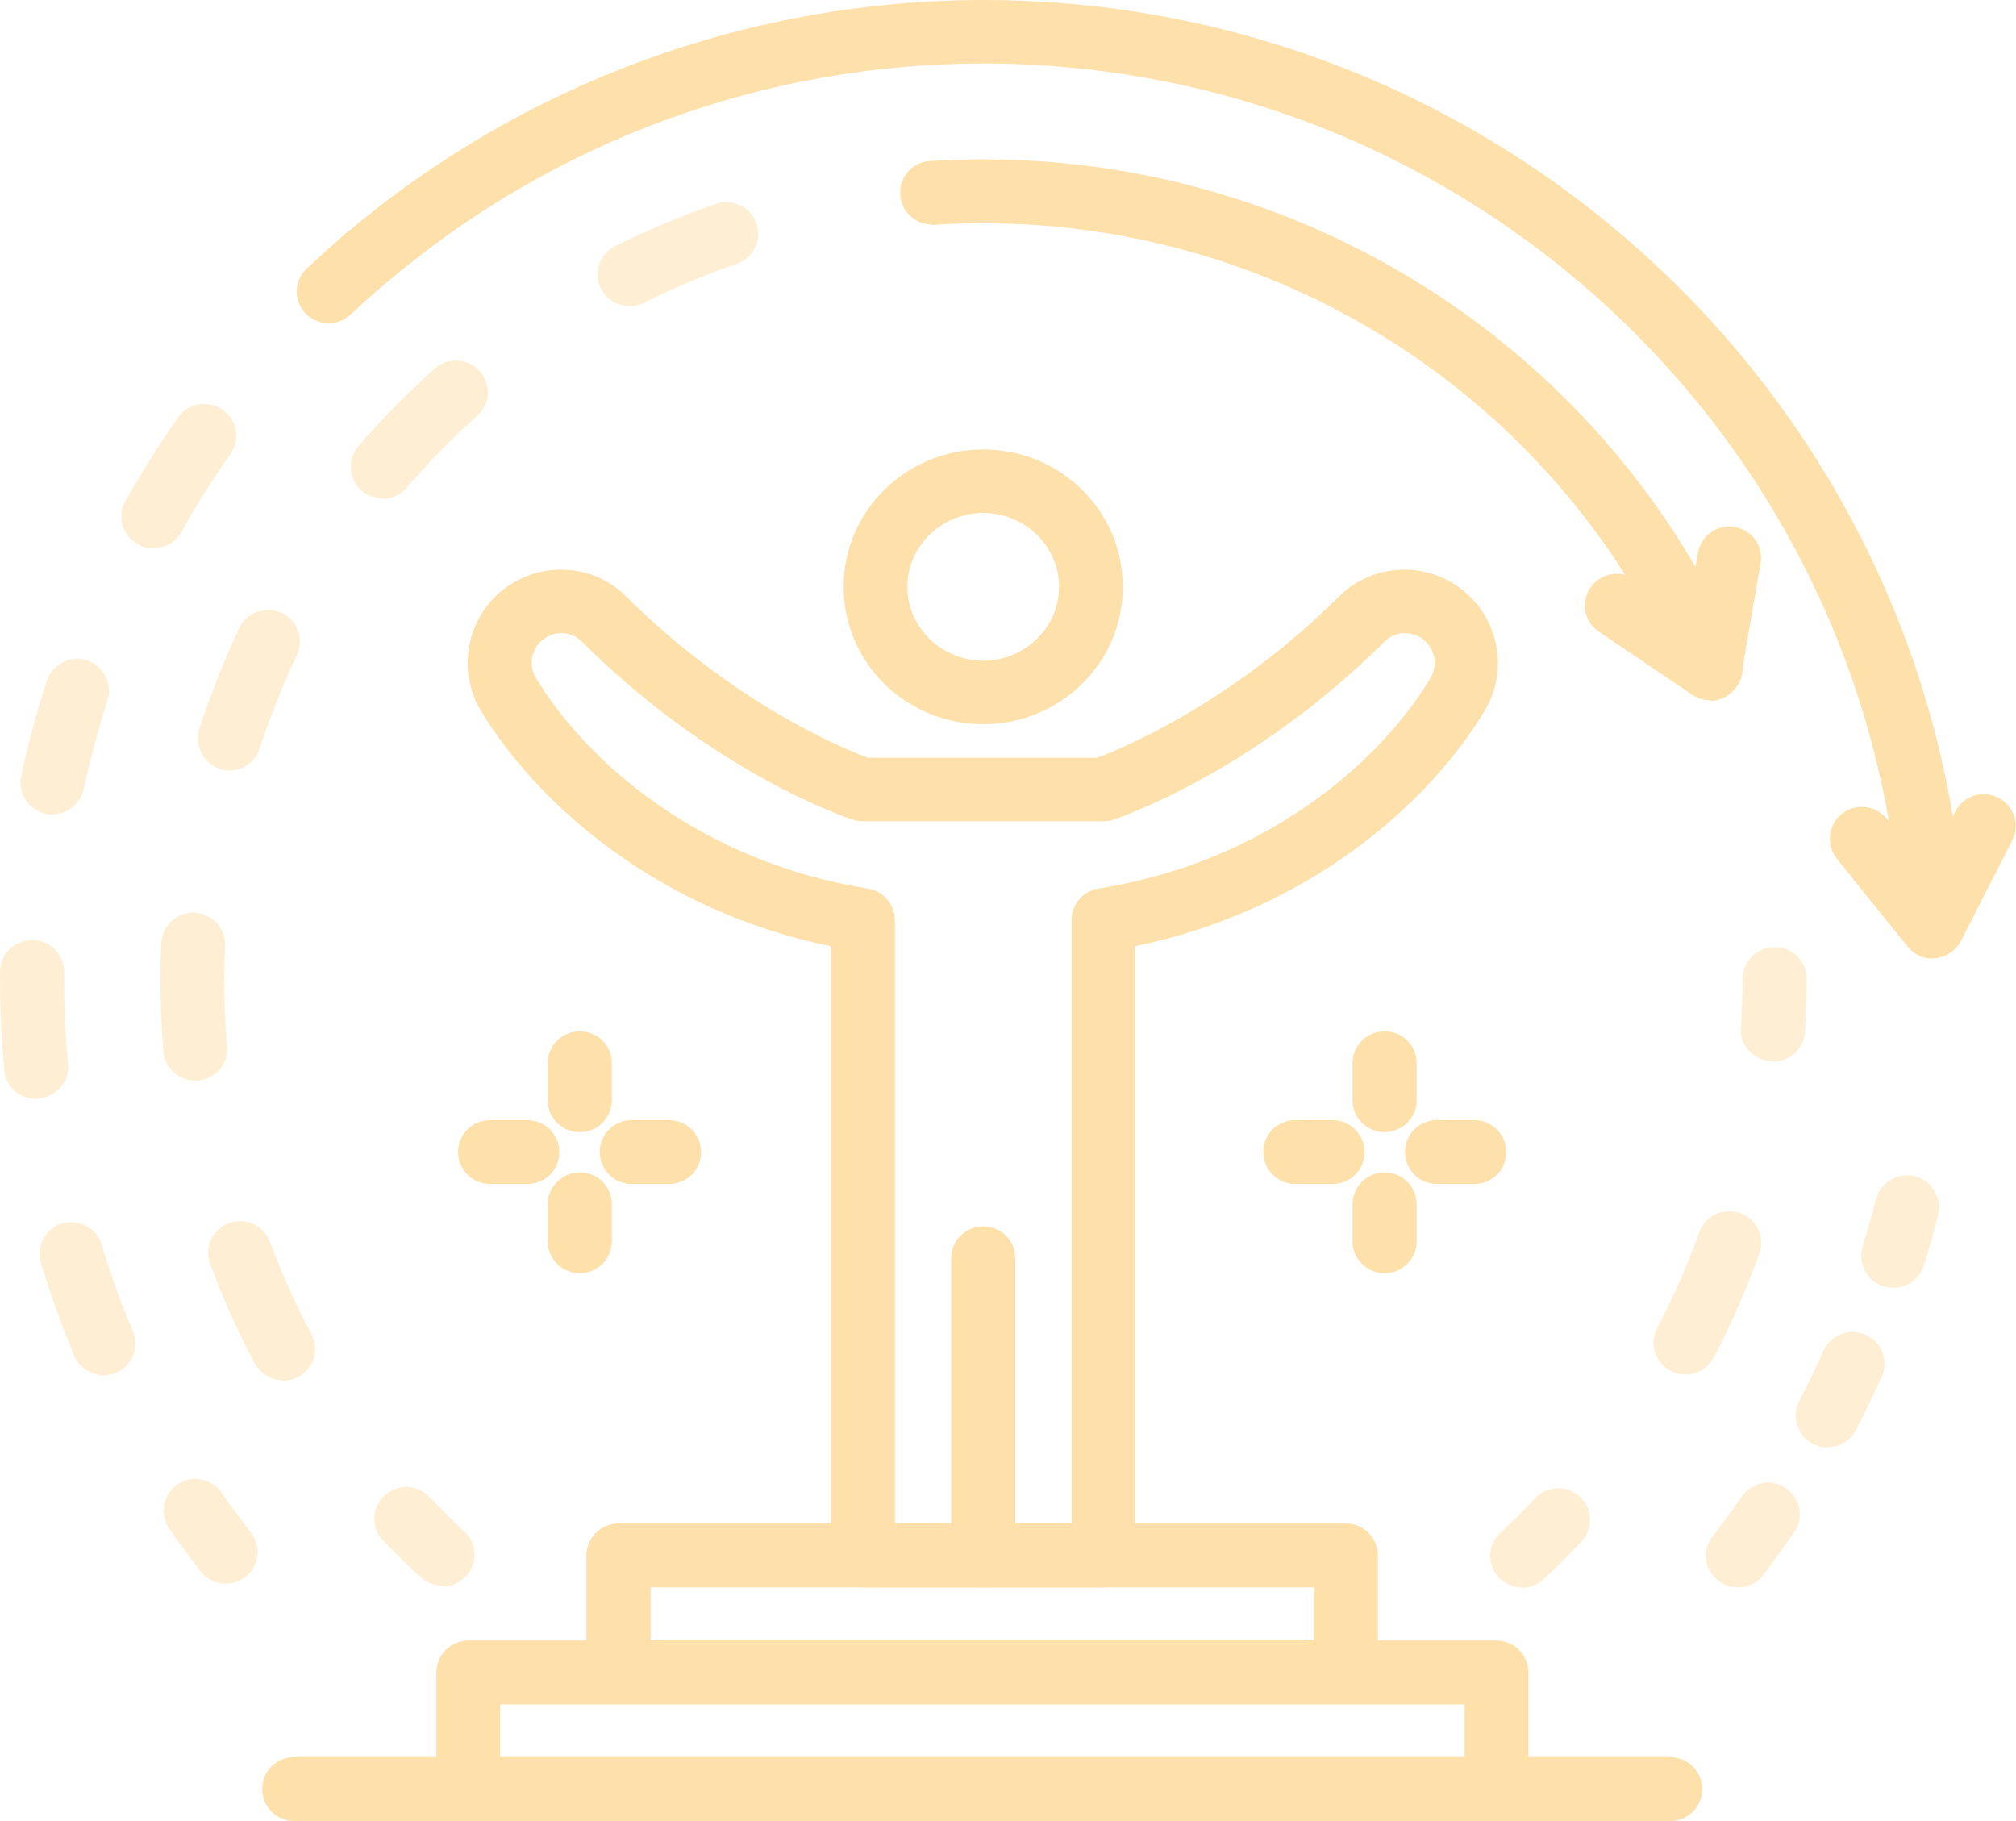 <svg width="124" height="112" viewBox="0 0 124 112" fill="none" xmlns="http://www.w3.org/2000/svg">
<g clip-path="url(#clip0_63_1459)">
<path opacity="0.5" d="M93.622 97.63C93.109 97.63 92.571 97.426 92.186 97.017C91.443 96.226 91.494 95.001 92.289 94.261C93.032 93.572 93.75 92.882 94.416 92.142C95.16 91.351 96.416 91.325 97.185 92.066C97.98 92.806 98.005 94.031 97.262 94.822C96.519 95.613 95.749 96.379 94.955 97.119C94.57 97.477 94.083 97.655 93.622 97.655V97.63Z" fill="#FEE0AB"/>
<path opacity="0.5" d="M103.645 84.536C103.337 84.536 103.03 84.459 102.748 84.306C101.774 83.796 101.415 82.622 101.928 81.677C102.927 79.788 103.799 77.798 104.517 75.781C104.876 74.76 106.004 74.25 107.029 74.607C108.054 74.964 108.593 76.088 108.208 77.109C107.414 79.303 106.491 81.448 105.414 83.49C105.055 84.153 104.389 84.536 103.671 84.536H103.645Z" fill="#FEE0AB"/>
<path opacity="0.5" d="M109.028 65.291C107.824 65.214 107.003 64.295 107.08 63.223C107.131 62.228 107.183 61.232 107.183 60.212C107.183 59.139 108.054 58.246 109.157 58.246C110.259 58.246 111.131 59.114 111.131 60.212C111.131 61.309 111.105 62.381 111.028 63.453C110.951 64.499 110.105 65.291 109.08 65.291H109.028Z" fill="#FEE0AB"/>
<path d="M57.322 13.809C56.296 13.809 55.424 13.017 55.373 11.971C55.296 10.899 56.117 9.954 57.193 9.903C58.244 9.827 59.347 9.801 60.449 9.801C61.551 9.801 62.423 10.669 62.423 11.767C62.423 12.864 61.551 13.732 60.449 13.732C59.449 13.732 58.424 13.758 57.424 13.834C57.373 13.834 57.347 13.834 57.296 13.834L57.322 13.809Z" fill="#FEE0AB"/>
<path opacity="0.5" d="M17.407 84.893C16.715 84.893 16.023 84.51 15.664 83.847C14.613 81.881 13.69 79.814 12.921 77.721C12.536 76.7 13.075 75.577 14.1 75.22C15.125 74.862 16.253 75.373 16.612 76.394C17.33 78.308 18.176 80.222 19.15 82.035C19.663 82.979 19.304 84.179 18.33 84.689C18.048 84.842 17.715 84.919 17.407 84.919V84.893ZM11.998 66.465C10.998 66.465 10.127 65.699 10.05 64.678C9.921 63.198 9.87 61.692 9.87 60.211C9.87 59.471 9.87 58.731 9.921 57.991C9.973 56.919 10.896 56.077 11.972 56.128C13.049 56.179 13.895 57.097 13.844 58.169C13.818 58.859 13.792 59.522 13.792 60.211C13.792 61.59 13.844 62.994 13.972 64.346C14.074 65.418 13.254 66.363 12.177 66.465C12.126 66.465 12.075 66.465 11.998 66.465ZM14.126 47.398C13.921 47.398 13.716 47.373 13.536 47.296C12.511 46.964 11.947 45.867 12.254 44.846C12.946 42.727 13.767 40.634 14.715 38.618C15.177 37.648 16.356 37.24 17.33 37.699C18.304 38.159 18.714 39.333 18.253 40.303C17.381 42.166 16.612 44.08 15.971 46.045C15.715 46.862 14.92 47.398 14.1 47.398H14.126ZM23.534 30.654C23.073 30.654 22.637 30.501 22.252 30.195C21.432 29.48 21.329 28.255 22.047 27.438C23.508 25.754 25.098 24.146 26.738 22.665C27.559 21.951 28.789 22.027 29.507 22.819C30.225 23.635 30.174 24.86 29.353 25.575C27.815 26.953 26.354 28.434 25.021 29.991C24.636 30.45 24.072 30.68 23.534 30.68V30.654ZM38.736 18.837C38.018 18.837 37.326 18.454 36.967 17.765C36.48 16.795 36.864 15.621 37.839 15.136C39.838 14.14 41.94 13.273 44.042 12.532C45.068 12.175 46.196 12.736 46.529 13.758C46.888 14.778 46.324 15.902 45.299 16.233C43.35 16.897 41.428 17.714 39.582 18.633C39.3 18.786 38.992 18.837 38.71 18.837H38.736Z" fill="#FEE0AB"/>
<path opacity="0.5" d="M27.225 97.528C26.738 97.528 26.277 97.349 25.892 97.017C25.098 96.303 24.329 95.537 23.559 94.746C22.816 93.954 22.842 92.729 23.636 91.989C24.431 91.249 25.662 91.274 26.405 92.066C27.097 92.78 27.815 93.495 28.558 94.184C29.353 94.924 29.404 96.15 28.661 96.941C28.276 97.349 27.738 97.579 27.225 97.579V97.528Z" fill="#FEE0AB"/>
<path d="M105.209 43.059C104.44 43.059 103.722 42.625 103.415 41.885C96.031 24.784 79.189 13.732 60.5 13.732C59.424 13.732 58.526 12.864 58.526 11.767C58.526 10.669 59.398 9.801 60.5 9.801C80.752 9.801 99.031 21.772 107.029 40.303C107.465 41.298 107.004 42.447 106.004 42.881C105.747 42.983 105.491 43.034 105.235 43.034L105.209 43.059Z" fill="#FEE0AB"/>
<path d="M118.873 58.961C118.283 58.961 117.719 58.706 117.335 58.221L112.977 52.809C112.31 51.967 112.439 50.742 113.285 50.053C114.13 49.389 115.361 49.517 116.053 50.359L118.489 53.397L120.257 49.925C120.745 48.955 121.924 48.572 122.898 49.057C123.872 49.542 124.257 50.716 123.77 51.686L120.616 57.863C120.309 58.45 119.719 58.859 119.078 58.935C119.001 58.935 118.95 58.935 118.873 58.935V58.961Z" fill="#FEE0AB"/>
<path d="M105.184 43.059C104.799 43.059 104.415 42.957 104.081 42.727L98.339 38.848C97.442 38.235 97.211 37.036 97.826 36.142C98.442 35.249 99.672 35.019 100.544 35.632L103.774 37.827L104.44 33.998C104.62 32.926 105.671 32.212 106.696 32.416C107.773 32.594 108.491 33.615 108.286 34.662L107.106 41.477C107.004 42.14 106.542 42.676 105.953 42.957C105.696 43.059 105.44 43.11 105.184 43.11V43.059Z" fill="#FEE0AB"/>
<path opacity="0.5" d="M106.901 97.63C106.491 97.63 106.055 97.502 105.696 97.222C104.824 96.558 104.671 95.333 105.337 94.49C105.952 93.699 106.542 92.882 107.132 92.04C107.747 91.147 108.977 90.917 109.849 91.53C110.746 92.142 110.977 93.367 110.362 94.235C109.746 95.103 109.106 95.996 108.465 96.864C108.08 97.375 107.491 97.63 106.901 97.63Z" fill="#FEE0AB"/>
<path opacity="0.5" d="M112.413 89.028C112.105 89.028 111.797 88.952 111.515 88.799C110.541 88.314 110.182 87.114 110.669 86.17C111.182 85.174 111.695 84.128 112.156 83.081C112.592 82.086 113.771 81.652 114.745 82.086C115.745 82.52 116.181 83.694 115.745 84.664C115.232 85.787 114.694 86.884 114.156 87.956C113.797 88.62 113.13 89.003 112.413 89.003V89.028Z" fill="#FEE0AB"/>
<path opacity="0.5" d="M116.437 79.201C116.258 79.201 116.053 79.176 115.873 79.125C114.848 78.819 114.258 77.721 114.566 76.675C114.848 75.705 115.13 74.735 115.386 73.765C115.643 72.718 116.719 72.08 117.77 72.335C118.822 72.591 119.462 73.663 119.206 74.709C118.95 75.756 118.668 76.802 118.334 77.823C118.078 78.665 117.309 79.201 116.463 79.201H116.437Z" fill="#FEE0AB"/>
<path d="M20.227 19.883C19.714 19.883 19.175 19.679 18.791 19.271C18.047 18.48 18.073 17.254 18.868 16.514C19.663 15.774 20.457 15.059 21.278 14.345C22.098 13.655 23.354 13.732 24.046 14.574C24.738 15.391 24.636 16.642 23.816 17.331C23.047 17.994 22.303 18.658 21.56 19.347C21.175 19.705 20.688 19.883 20.201 19.883H20.227Z" fill="#FEE0AB"/>
<path opacity="0.5" d="M6.383 84.587C5.614 84.587 4.896 84.128 4.563 83.387C3.794 81.524 3.102 79.61 2.512 77.67C2.205 76.624 2.794 75.552 3.82 75.245C4.871 74.939 5.947 75.526 6.255 76.547C6.793 78.334 7.434 80.146 8.178 81.882C8.588 82.877 8.127 84.025 7.127 84.434C6.87 84.536 6.614 84.587 6.383 84.587ZM2.205 67.588C1.205 67.588 0.333 66.822 0.256 65.801C0.103 63.964 0 62.1 0 60.212V59.752C0 58.68 0.897 57.812 1.974 57.812C3.076 57.812 3.948 58.706 3.948 59.778V60.212C3.948 61.973 4.025 63.734 4.179 65.444C4.281 66.516 3.486 67.46 2.384 67.562C2.333 67.562 2.256 67.562 2.205 67.562V67.588ZM3.23 50.104C3.102 50.104 2.948 50.104 2.82 50.053C1.769 49.823 1.077 48.802 1.307 47.73C1.718 45.765 2.256 43.799 2.871 41.885C3.204 40.864 4.307 40.277 5.332 40.609C6.358 40.941 6.947 42.038 6.614 43.059C6.05 44.846 5.537 46.684 5.153 48.521C4.948 49.44 4.153 50.078 3.23 50.078V50.104ZM9.408 33.717C9.075 33.717 8.742 33.641 8.46 33.462C7.511 32.926 7.178 31.752 7.716 30.808C8.716 29.047 9.793 27.336 10.947 25.677C11.562 24.784 12.792 24.58 13.69 25.192C14.587 25.805 14.792 27.03 14.177 27.923C13.1 29.455 12.074 31.063 11.152 32.722C10.793 33.36 10.126 33.717 9.434 33.717H9.408Z" fill="#FEE0AB"/>
<path opacity="0.5" d="M13.894 97.4C13.305 97.4 12.715 97.145 12.33 96.635C11.664 95.792 11.023 94.899 10.408 94.031C9.792 93.138 10.023 91.938 10.895 91.3C11.792 90.687 13.023 90.917 13.638 91.81C14.202 92.627 14.817 93.444 15.432 94.261C16.099 95.103 15.945 96.354 15.073 96.992C14.714 97.273 14.304 97.4 13.868 97.4H13.894Z" fill="#FEE0AB"/>
<path d="M118.873 58.808C117.848 58.808 116.976 58.016 116.925 56.97C115.233 27.209 90.443 3.905 60.475 3.905C47.042 3.905 34.044 8.678 23.841 17.331C23.021 18.02 21.765 17.918 21.073 17.101C20.381 16.284 20.457 15.034 21.303 14.345C32.199 5.105 46.119 0 60.475 0C92.519 0 119.027 24.937 120.847 56.74C120.898 57.812 120.078 58.731 119.001 58.808C118.976 58.808 118.924 58.808 118.899 58.808H118.873Z" fill="#FEE0AB"/>
<path d="M60.475 44.54C55.732 44.54 51.887 40.762 51.887 36.091C51.887 31.42 55.732 27.643 60.475 27.643C65.217 27.643 69.063 31.42 69.063 36.091C69.063 40.762 65.217 44.54 60.475 44.54ZM60.475 31.548C57.911 31.548 55.809 33.59 55.809 36.091C55.809 38.593 57.911 40.635 60.475 40.635C63.038 40.635 65.14 38.593 65.14 36.091C65.14 33.59 63.038 31.548 60.475 31.548Z" fill="#FEE0AB"/>
<path d="M60.475 97.63C59.398 97.63 58.501 96.762 58.501 95.665V77.389C58.501 76.317 59.373 75.424 60.475 75.424C61.577 75.424 62.449 76.292 62.449 77.389V95.665C62.449 96.737 61.577 97.63 60.475 97.63Z" fill="#FEE0AB"/>
<path d="M67.883 97.63H53.066C51.989 97.63 51.092 96.762 51.092 95.665V58.195C40.376 56 32.993 49.364 29.584 43.723C28.097 41.247 28.686 38.031 30.968 36.244C33.25 34.483 36.505 34.662 38.505 36.678C45.17 43.315 51.938 46.071 53.374 46.607H67.499C68.909 46.071 75.702 43.315 82.368 36.678C84.393 34.662 87.623 34.483 89.905 36.244C92.212 38.031 92.801 41.247 91.314 43.723C87.905 49.389 80.522 56 69.806 58.195V95.665C69.806 96.737 68.934 97.63 67.832 97.63H67.883ZM55.04 93.725H65.909V56.587C65.909 55.617 66.602 54.8 67.576 54.647C77.856 53.014 84.854 46.913 87.982 41.706C88.469 40.915 88.264 39.894 87.546 39.333C86.828 38.771 85.803 38.822 85.188 39.435C77.035 47.551 68.832 50.283 68.499 50.41C68.294 50.487 68.089 50.512 67.883 50.512H53.066C52.861 50.512 52.656 50.487 52.451 50.41C52.117 50.308 43.914 47.577 35.762 39.435C35.147 38.822 34.121 38.771 33.403 39.333C32.686 39.894 32.48 40.915 32.968 41.706C36.095 46.888 43.119 53.014 53.374 54.647C54.322 54.8 55.04 55.617 55.04 56.587V93.725Z" fill="#FEE0AB"/>
<path d="M82.778 104.802H38.043C36.967 104.802 36.069 103.934 36.069 102.837V95.665C36.069 94.593 36.941 93.699 38.043 93.699H82.778C83.854 93.699 84.752 94.567 84.752 95.665V102.837C84.752 103.909 83.88 104.802 82.778 104.802ZM40.017 100.897H80.804V97.63H40.017V100.897Z" fill="#FEE0AB"/>
<path d="M92.032 112H28.815C27.738 112 26.841 111.132 26.841 110.035V102.862C26.841 101.79 27.712 100.897 28.815 100.897H92.032C93.109 100.897 94.006 101.765 94.006 102.862V110.035C94.006 111.107 93.135 112 92.032 112ZM30.789 108.095H90.084V104.828H30.763V108.095H30.789Z" fill="#FEE0AB"/>
<path d="M102.722 112H18.099C17.022 112 16.125 111.132 16.125 110.035C16.125 108.937 16.997 108.069 18.099 108.069H102.722C103.799 108.069 104.696 108.937 104.696 110.035C104.696 111.132 103.825 112 102.722 112Z" fill="#FEE0AB"/>
<path d="M85.162 69.63C84.085 69.63 83.188 68.762 83.188 67.665V65.393C83.188 64.321 84.059 63.428 85.162 63.428C86.264 63.428 87.135 64.295 87.135 65.393V67.665C87.135 68.737 86.264 69.63 85.162 69.63Z" fill="#FEE0AB"/>
<path d="M85.162 78.308C84.085 78.308 83.188 77.44 83.188 76.343V74.071C83.188 72.999 84.059 72.106 85.162 72.106C86.264 72.106 87.135 72.974 87.135 74.071V76.343C87.135 77.415 86.264 78.308 85.162 78.308Z" fill="#FEE0AB"/>
<path d="M90.674 72.82H88.392C87.315 72.82 86.418 71.953 86.418 70.855C86.418 69.757 87.29 68.89 88.392 68.89H90.674C91.75 68.89 92.647 69.757 92.647 70.855C92.647 71.953 91.776 72.82 90.674 72.82Z" fill="#FEE0AB"/>
<path d="M81.958 72.82H79.676C78.599 72.82 77.702 71.953 77.702 70.855C77.702 69.757 78.574 68.89 79.676 68.89H81.958C83.034 68.89 83.932 69.757 83.932 70.855C83.932 71.953 83.06 72.82 81.958 72.82Z" fill="#FEE0AB"/>
<path d="M35.66 69.63C34.583 69.63 33.685 68.762 33.685 67.665V65.393C33.685 64.321 34.557 63.428 35.66 63.428C36.762 63.428 37.633 64.295 37.633 65.393V67.665C37.633 68.737 36.762 69.63 35.66 69.63Z" fill="#FEE0AB"/>
<path d="M35.66 78.308C34.583 78.308 33.685 77.44 33.685 76.343V74.071C33.685 72.999 34.557 72.106 35.66 72.106C36.762 72.106 37.633 72.974 37.633 74.071V76.343C37.633 77.415 36.762 78.308 35.66 78.308Z" fill="#FEE0AB"/>
<path d="M32.429 72.82H30.148C29.071 72.82 28.174 71.953 28.174 70.855C28.174 69.757 29.045 68.89 30.148 68.89H32.429C33.506 68.89 34.403 69.757 34.403 70.855C34.403 71.953 33.532 72.82 32.429 72.82Z" fill="#FEE0AB"/>
<path d="M41.145 72.82H38.864C37.787 72.82 36.89 71.953 36.89 70.855C36.89 69.757 37.761 68.89 38.864 68.89H41.145C42.222 68.89 43.119 69.757 43.119 70.855C43.119 71.953 42.248 72.82 41.145 72.82Z" fill="#FEE0AB"/>
</g>
<defs>
<clipPath id="clip0_63_1459">
<rect width="124" height="112" fill="white"/>
</clipPath>
</defs>
</svg>
